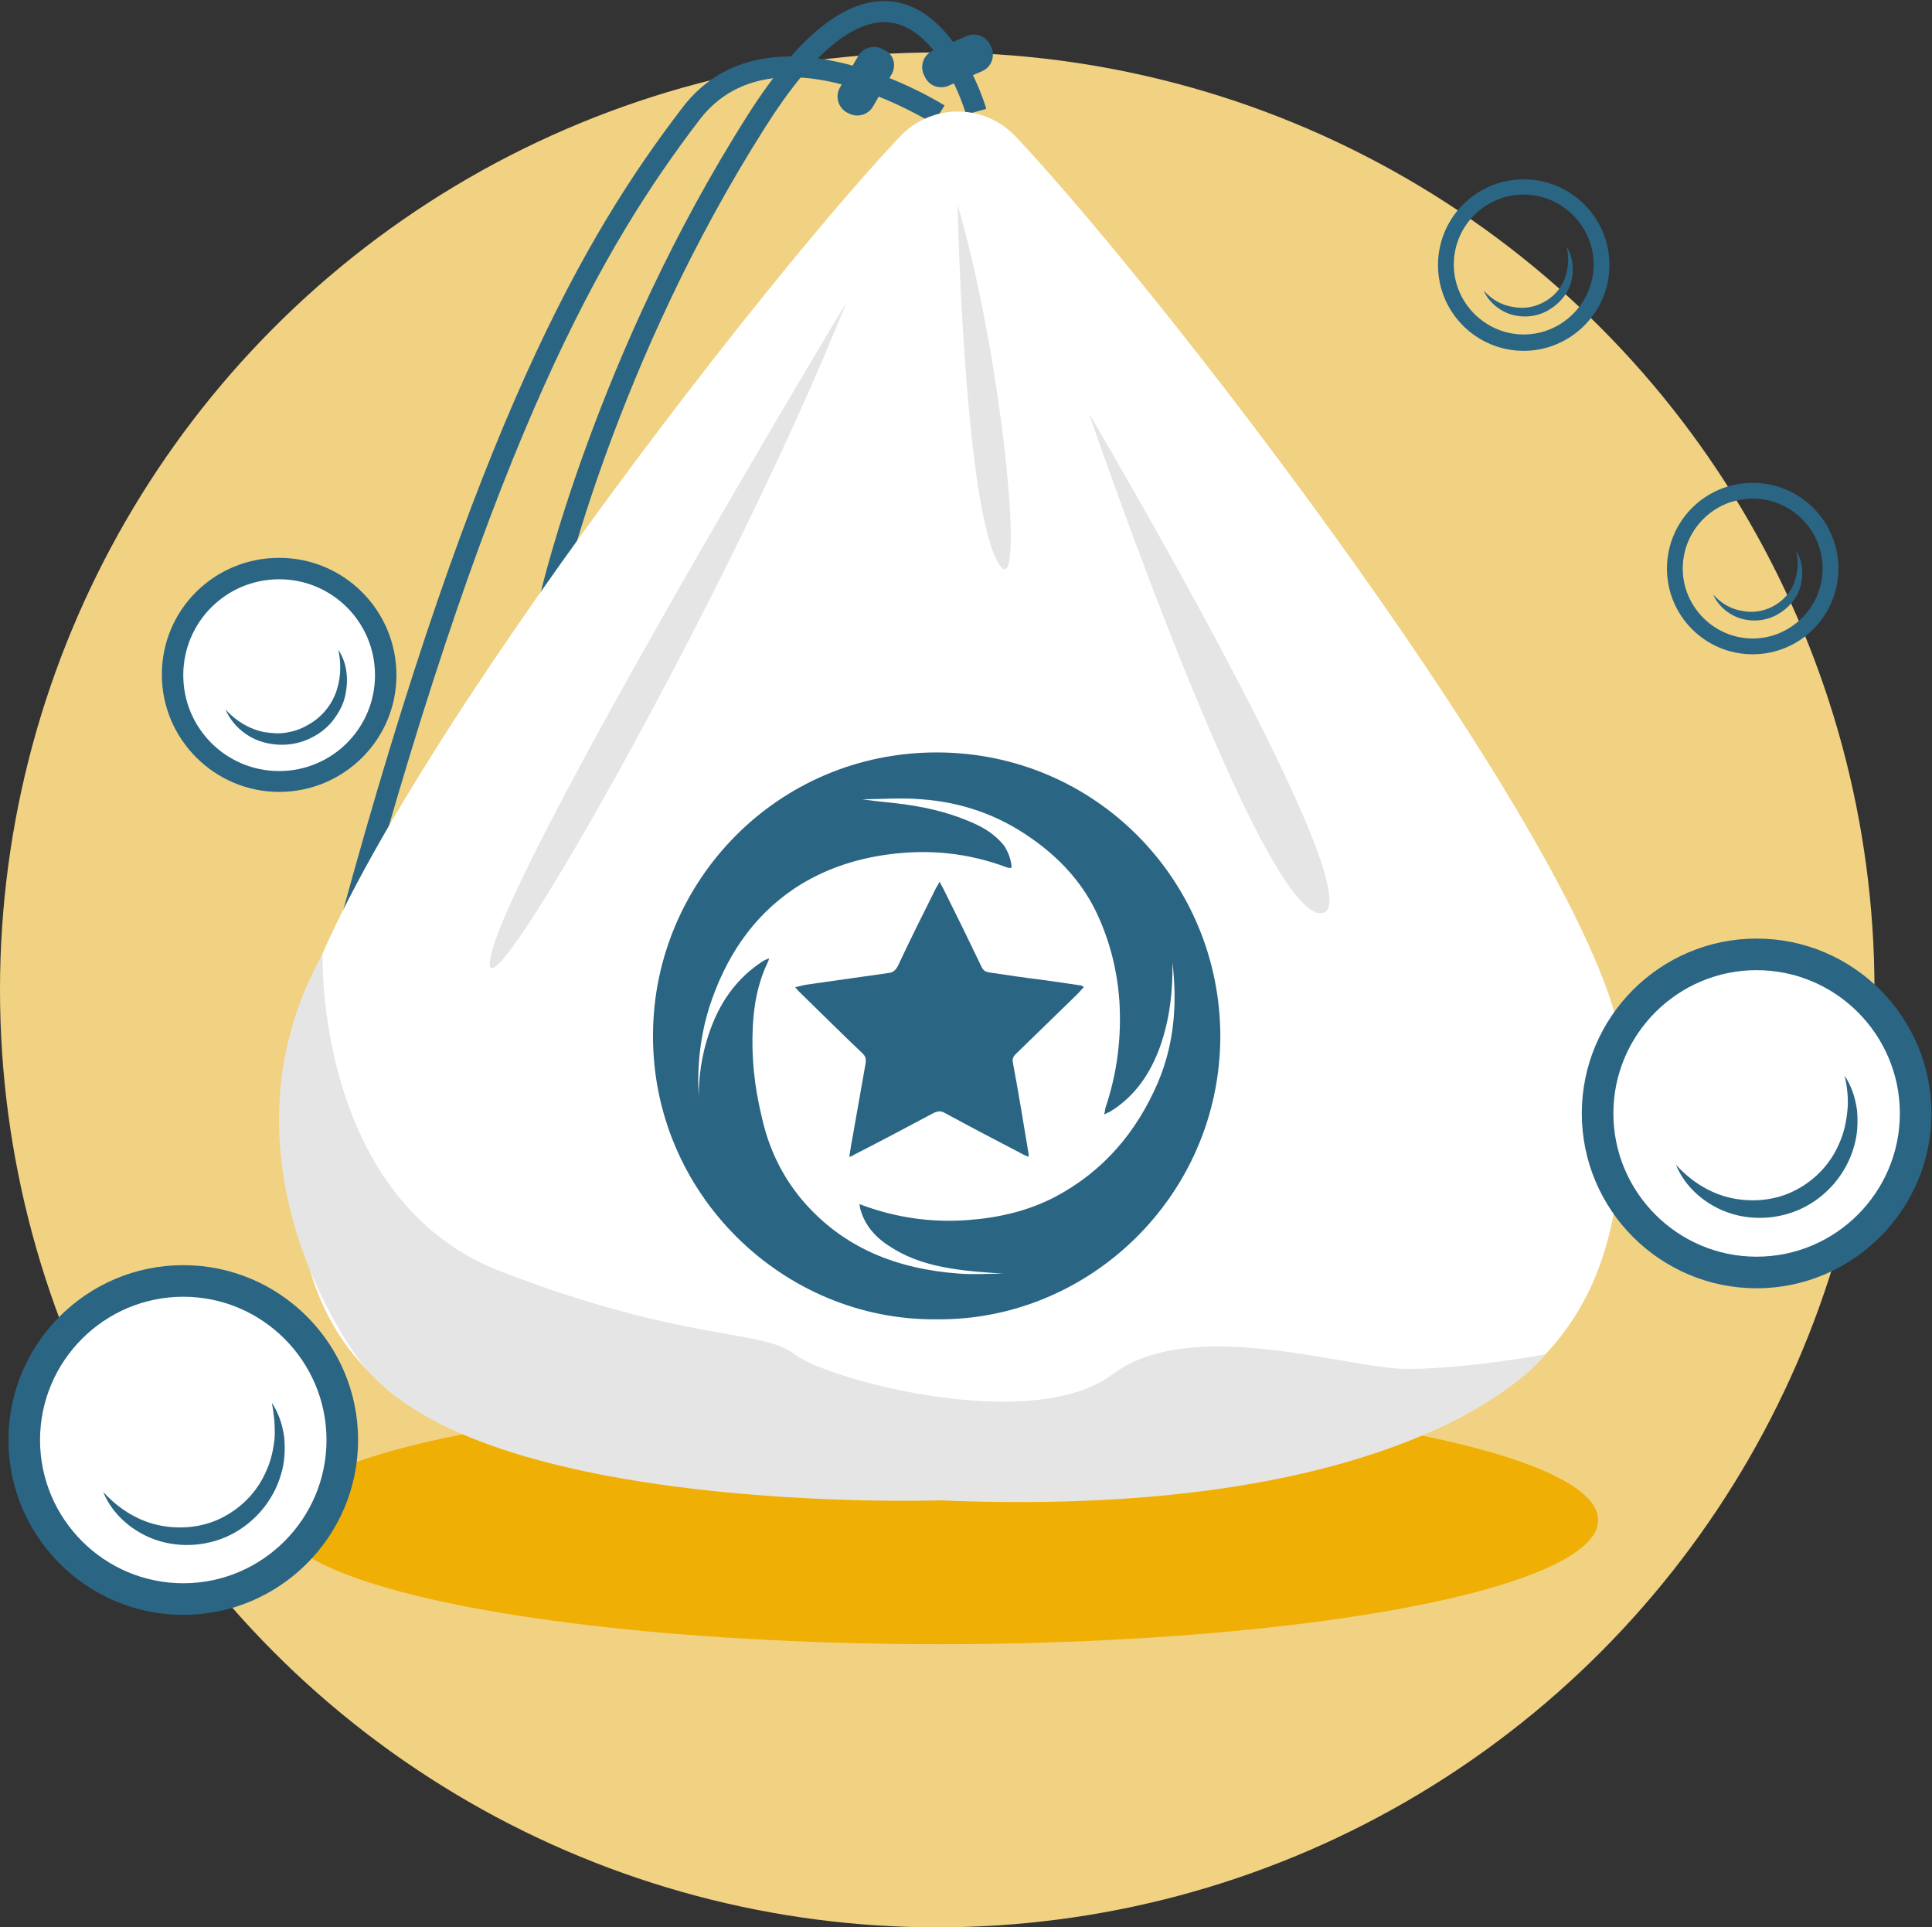 <?xml version="1.0" encoding="utf-8"?>
<!-- Generator: Adobe Illustrator 24.3.0, SVG Export Plug-In . SVG Version: 6.00 Build 0)  -->
<svg version="1.2" baseProfile="tiny" id="Layer_1" xmlns="http://www.w3.org/2000/svg" xmlns:xlink="http://www.w3.org/1999/xlink"
	 x="0px" y="0px" viewBox="0 0 342.6 341.7" overflow="visible" xml:space="preserve">
<rect x="0" y="0" width="342.6" height="341.7" fill="#333333" stroke="none"/>
<g>
	<circle fill-rule="evenodd" fill="#F1D283" cx="166.2" cy="175.5" r="166.2"/>
	<g>
		<path fill="#2B6584" d="M270.2,62.2c-8.4,0-15.2-6.8-15.2-15.2s6.8-15.2,15.2-15.2s15.2,6.8,15.2,15.2S278.5,62.2,270.2,62.2z
			 M270.2,34.5c-6.9,0-12.4,5.6-12.4,12.4s5.6,12.4,12.4,12.4s12.4-5.6,12.4-12.4S277,34.5,270.2,34.5z"/>
		<path fill="#2B6584" d="M277.8,43.7c1.1,1.8,1.4,4.1,0.8,6.3c-0.6,2.2-2.2,4-4.2,5.1c-2,1.1-4.4,1.3-6.6,0.6
			c-2.1-0.7-3.9-2.3-4.7-4.2c1.4,1.6,3.2,2.6,5.1,2.9c1.9,0.4,3.8,0.1,5.5-0.8c1.7-0.9,3-2.3,3.7-4
			C278.1,47.8,278.3,45.8,277.8,43.7z"/>
	</g>
	<g>
		<path fill="#2B6584" d="M310.8,116c-8.4,0-15.2-6.8-15.2-15.2s6.8-15.2,15.2-15.2s15.2,6.8,15.2,15.2S319.2,116,310.8,116z
			 M310.8,88.4c-6.9,0-12.4,5.6-12.4,12.4s5.6,12.4,12.4,12.4s12.4-5.6,12.4-12.4S317.7,88.4,310.8,88.4z"/>
		<path fill="#2B6584" d="M318.5,97.6c1.1,1.8,1.4,4.1,0.8,6.3c-0.6,2.2-2.2,4-4.2,5.1c-2,1.1-4.4,1.3-6.6,0.6
			c-2.1-0.7-3.9-2.3-4.7-4.2c1.4,1.6,3.2,2.6,5.1,2.9c1.9,0.4,3.8,0.1,5.5-0.8c1.7-0.9,3-2.3,3.7-4C318.8,101.6,319,99.6,318.5,97.6
			z"/>
	</g>
	<g>
		<g>
			<circle fill-rule="evenodd" fill="#FFFFFF" cx="49.5" cy="119.7" r="18.9"/>
			<path fill="#2B6584" d="M49.5,140.4c-11.4,0-20.8-9.3-20.8-20.8S38,98.9,49.5,98.9s20.8,9.3,20.8,20.8S60.9,140.4,49.5,140.4z
				 M49.5,102.7c-9.4,0-17,7.6-17,17s7.6,17,17,17s17-7.6,17-17S58.9,102.7,49.5,102.7z"/>
		</g>
		<path fill="#2B6584" d="M60,115.2c1.6,2.4,1.9,5.6,1.1,8.6c-0.4,1.5-1.2,2.8-2.1,4c-1,1.2-2.2,2.2-3.6,2.9c-2.8,1.5-6.1,1.7-9,0.8
			c-2.9-0.9-5.3-3.1-6.4-5.7c1.9,2.1,4.3,3.5,6.9,4c1.3,0.2,2.6,0.3,3.8,0.1c1.3-0.2,2.5-0.6,3.6-1.2c2.3-1.2,4.1-3.1,5.1-5.5
			C60.4,120.8,60.6,118,60,115.2z"/>
	</g>
	<ellipse fill="#F0AF04" cx="166.5" cy="269.5" rx="116.9" ry="22"/>
	<g>
		<path fill="#2B6584" d="M99.5,106.2l-3.7-0.8c0.1-0.4,9.9-42.7,36.8-85c9.2-14.5,17.9-21.2,25.9-20.1c11.2,1.6,16.2,18.3,16.4,19
			l-3.6,1c0-0.2-4.4-15-13.3-16.3c-6.3-0.9-14,5.4-22.2,18.4C109.2,64.1,99.6,105.8,99.5,106.2z"/>
		<path fill="#2B6584" d="M63.9,164.4l-3.6-1C84.4,74.9,103.7,41.7,121,19.1c15.3-20.1,46.2-0.6,46.5-0.4l-2,3.2
			c-0.1,0-7.3-4.6-16.1-6.9C138,12,129.4,14.2,124,21.3C106.9,43.7,87.9,76.5,63.9,164.4z"/>
		<path fill="#FFFFFF" d="M287.8,188.3c0-30.4-79.6-134.3-107.7-164.1c-5.6-5.9-14.9-5.9-20.5,0C131.4,54,51.8,157.9,51.8,188.3
			c0,45.7,0,77.7,118,77.7S287.8,225.6,287.8,188.3z"/>
		<path fill="#E6E5E5" d="M150.1,53.6c0,0-58.9,97.9-63,115.6S129.5,105.3,150.1,53.6z"/>
		<path fill="#E6E5E5" d="M193.1,73.3c0,0,30.6,89.4,41.2,88.6C245,161.1,193.1,73.3,193.1,73.3z"/>
		<g>
			<path fill-rule="evenodd" fill="#2B6584" d="M166.1,233.9c-27.2,0.3-50.6-22.3-50.3-50.7c0.2-26.9,22-49.8,50.3-49.8
				c28.1,0,50.3,22.7,50.3,50.4C216.3,212.1,193,234.2,166.1,233.9z M179.4,153.8c-0.2,0-0.2,0.1-0.3,0.1c-0.2,0-0.3-0.1-0.5-0.1
				c-6.9-2.6-13.9-3.3-21.2-2.3c-5.9,0.8-11.5,2.7-16.5,6c-7.6,5.1-12.3,12.4-15.1,21c-1.7,5.4-2.2,10.9-1.9,15.9
				c0-3.4,0.5-7.3,1.8-11.1c1.8-5.4,4.8-9.8,9.6-12.9c0.3-0.2,0.6-0.3,1.1-0.5c-0.1,0.4-0.2,0.6-0.3,0.8c-1.7,3.6-2.4,7.3-2.6,11.2
				c-0.3,5.5,0.3,10.9,1.6,16.2c1.2,5.4,3.5,10.3,7.1,14.6c7.3,8.6,16.9,12.3,27.9,13.1c2.6,0.2,5.2,0,7.8,0
				c-3.1-0.2-6.2-0.4-9.2-0.9c-3.7-0.6-7.2-1.6-10.4-3.6c-2.7-1.6-4.8-3.7-5.7-6.8c-0.1-0.3-0.1-0.6-0.2-1c0.3,0.1,0.5,0.1,0.6,0.2
				c6,2.2,12.3,3.1,18.7,2.6c5.4-0.4,10.6-1.6,15.4-4.1c8.5-4.5,14.4-11.4,18.2-20.2c2.9-6.8,3.5-13.9,2.6-21.4
				c0.1,5.2-0.5,10.2-2.2,15c-1.7,4.7-4.4,8.7-8.7,11.4c-0.3,0.2-0.7,0.3-1.2,0.6c0.1-0.5,0.2-0.8,0.2-1.1c2.1-6.2,2.9-12.5,2.5-19
				c-0.4-5.7-1.8-11.1-4.3-16.2c-2.6-5.2-6.5-9.3-11.2-12.6c-5.9-4.2-12.5-6.5-19.7-7c-3.5-0.3-7,0-10.4,0c2,0.3,3.9,0.5,5.9,0.7
				c4.4,0.5,8.7,1.4,12.8,3.1c2.5,1,4.8,2.3,6.5,4.5C178.8,151.1,179.3,152.4,179.4,153.8z"/>
			<path fill-rule="evenodd" fill="#2B6584" d="M150.6,205.1c0.2-1.1,0.3-2.1,0.5-3c0.8-4.5,1.6-9.1,2.4-13.6c0.1-0.7,0-1.2-0.5-1.7
				c-3.8-3.6-7.5-7.3-11.2-10.9c-0.2-0.2-0.5-0.5-0.8-0.9c0.7-0.1,1.3-0.3,1.8-0.4c4.9-0.7,9.9-1.4,14.8-2.1
				c0.8-0.1,1.2-0.5,1.6-1.2c2.2-4.7,4.5-9.3,6.8-13.9c0.2-0.3,0.4-0.6,0.6-1.1c0.3,0.6,0.5,0.9,0.7,1.3c2.3,4.6,4.6,9.3,6.8,13.9
				c0.3,0.6,0.7,0.8,1.3,0.9c3.3,0.5,6.7,1,10,1.4c2.1,0.3,4.1,0.6,6.2,0.9c0.2,0,0.3,0.1,0.6,0.3c-0.4,0.4-0.7,0.8-1.1,1.2
				c-3.7,3.6-7.3,7.1-11,10.7c-0.4,0.4-0.6,0.8-0.5,1.4c1,5.4,1.9,10.8,2.8,16.3c0,0.1,0,0.2,0,0.5c-0.4-0.2-0.8-0.3-1.1-0.5
				c-4.6-2.4-9.2-4.8-13.8-7.3c-0.7-0.4-1.2-0.3-1.9,0c-4.7,2.5-9.4,5-14.1,7.4C151.2,204.9,151,205,150.6,205.1z"/>
		</g>
		<path fill-rule="evenodd" fill="#2B6584" d="M158.1,13.2l-3.3,5.7c-0.9,1.5-2.8,2-4.3,1.2l-0.4-0.2c-1.5-0.9-2-2.8-1.2-4.3
			l3.3-5.7c0.9-1.5,2.8-2,4.3-1.2l0.4,0.2C158.5,9.7,159,11.6,158.1,13.2z"/>
		<path fill-rule="evenodd" fill="#2B6584" d="M174.2,12.6l-6,2.6c-1.6,0.7-3.5,0-4.2-1.6l-0.2-0.4c-0.7-1.6,0-3.5,1.6-4.2l6-2.6
			c1.6-0.7,3.5,0,4.2,1.6l0.2,0.4C176.5,10,175.8,11.9,174.2,12.6z"/>
		<path fill="#E6E5E5" d="M169.8,36.3c0,0,1.1,50.8,6.8,62.7C182.4,111,178,64,169.8,36.3z"/>
	</g>
	<g>
		<g>
			<circle fill-rule="evenodd" fill="#FFFFFF" cx="32.5" cy="255.3" r="28.2"/>
			<path fill="#2B6584" d="M32.5,286.3c-17.1,0-31-13.9-31-31c0-17.1,13.9-31,31-31s31,13.9,31,31C63.5,272.4,49.6,286.3,32.5,286.3
				z M32.5,229.9c-14,0-25.4,11.4-25.4,25.4c0,14,11.4,25.4,25.4,25.4c14,0,25.4-11.4,25.4-25.4C57.9,241.3,46.5,229.9,32.5,229.9z"
				/>
		</g>
		<path fill="#2B6584" d="M48.2,248.7c1.2,1.8,1.9,3.9,2.2,6.1c0.2,2.2,0.1,4.5-0.6,6.7c-1.3,4.4-4.4,8.2-8.5,10.4
			c-4.1,2.2-9.1,2.6-13.4,1.2c-4.3-1.4-8-4.6-9.6-8.6c2.9,3.2,6.5,5.3,10.3,6c3.8,0.7,7.8,0.2,11.1-1.6c3.4-1.8,6.1-4.7,7.6-8.3
			c0.8-1.8,1.2-3.7,1.4-5.7C48.8,252.8,48.6,250.7,48.2,248.7z"/>
	</g>
	<g>
		<g>
			<circle fill-rule="evenodd" fill="#FFFFFF" cx="311.5" cy="197.3" r="28.2"/>
			<path fill="#2B6584" d="M311.5,228.4c-17.1,0-31-13.9-31-31c0-17.1,13.9-31,31-31c17.1,0,31,13.9,31,31
				C342.5,214.4,328.6,228.4,311.5,228.4z M311.5,172c-14,0-25.4,11.4-25.4,25.4s11.4,25.4,25.4,25.4s25.4-11.4,25.4-25.4
				S325.5,172,311.5,172z"/>
		</g>
		<path fill="#2B6584" d="M327.1,190.7c1.2,1.8,1.9,3.9,2.2,6.1c0.2,2.2,0.1,4.5-0.6,6.7c-1.3,4.4-4.4,8.2-8.5,10.4
			c-4.1,2.2-9.1,2.6-13.4,1.2c-4.3-1.4-8-4.6-9.6-8.6c2.9,3.2,6.5,5.3,10.3,6c3.8,0.7,7.8,0.2,11.1-1.6c3.4-1.8,6.1-4.7,7.6-8.3
			c0.8-1.8,1.2-3.7,1.4-5.7C327.8,194.9,327.6,192.8,327.1,190.7z"/>
	</g>
	<path fill="#E6E5E5" d="M57.2,169.1c0,0-1.4,43.7,31.8,56.4c33.2,12.7,45.9,10,51.9,14.6c6,4.6,42.2,14.2,56.3,3.6
		c14.1-10.6,41.7-1,52.3-1s24.6-2.6,24.6-2.6s-22,29.5-107.5,25.9c0,0-81.3,2.7-102.3-24.1C64.2,241.9,36.4,206.6,57.2,169.1z"/>
</g>
</svg>
